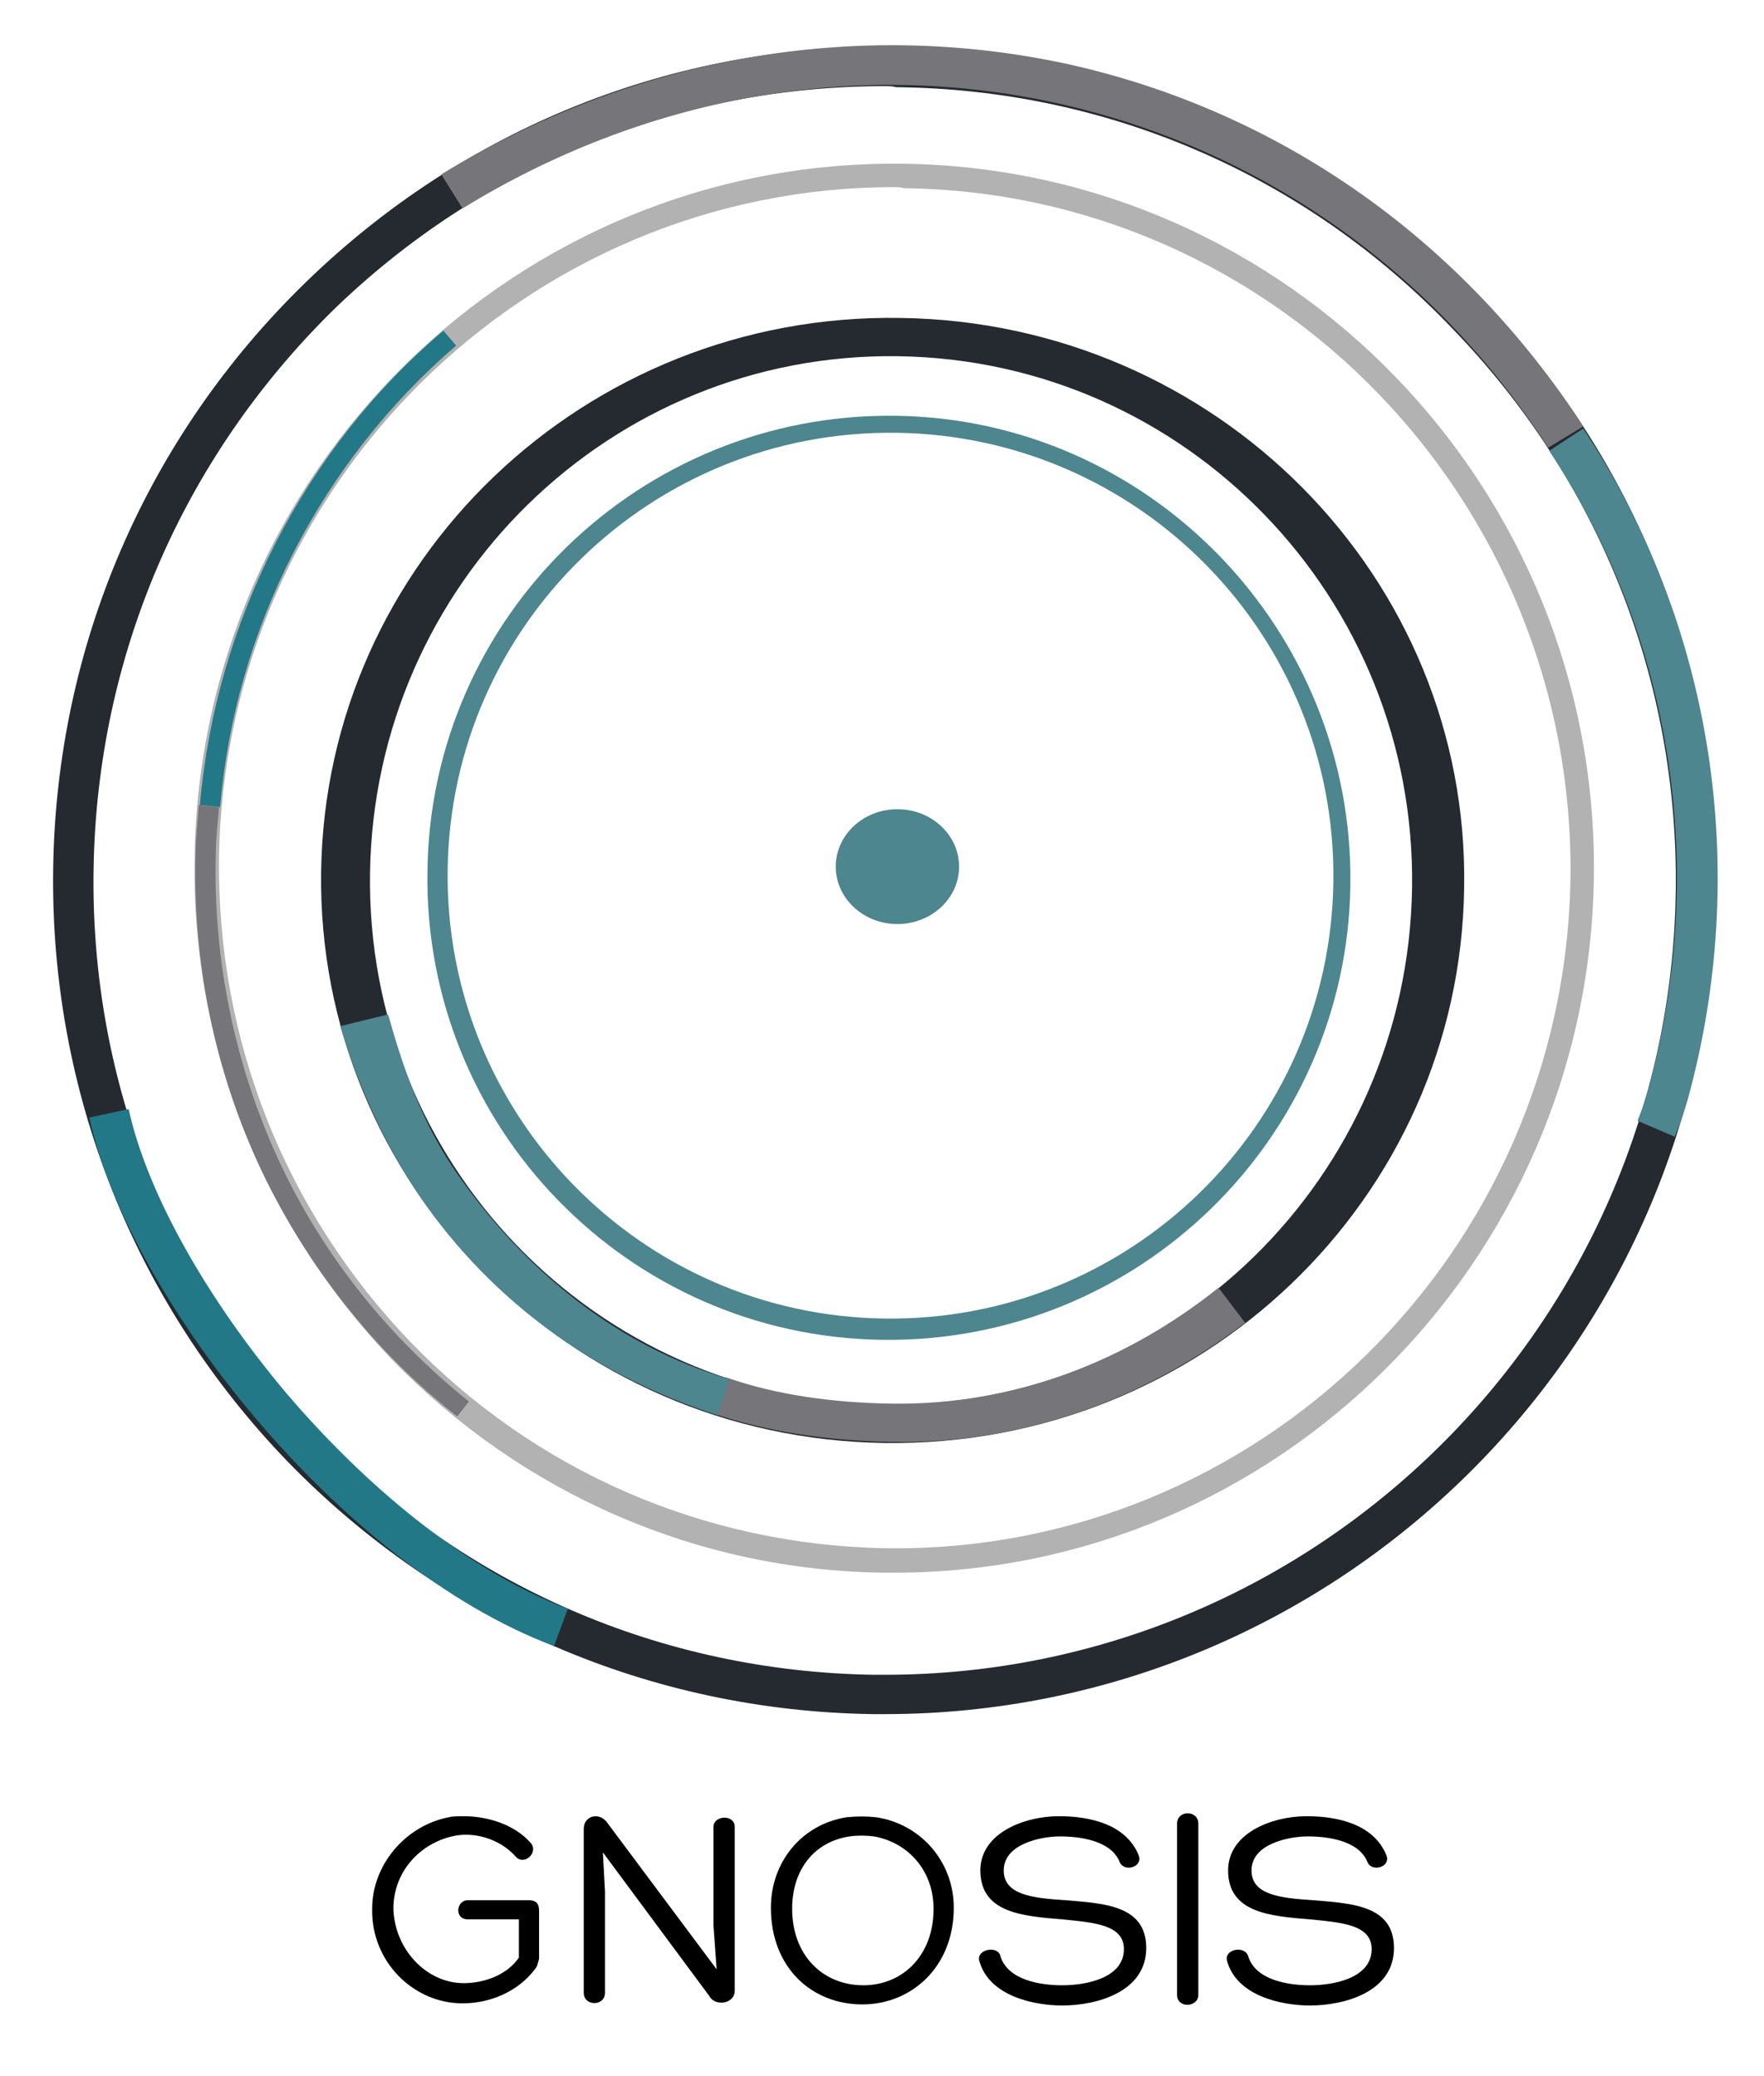 <?xml version="1.0" encoding="utf-8"?>
<!-- Generator: Adobe Illustrator 19.2.1, SVG Export Plug-In . SVG Version: 6.00 Build 0)  -->
<svg version="1.1" id="Capa_1" xmlns="http://www.w3.org/2000/svg" xmlns:xlink="http://www.w3.org/1999/xlink" x="0px" y="0px"
	 viewBox="0 0 165.9 195.2" style="enable-background:new 0 0 165.9 195.2;" xml:space="preserve">
<style type="text/css">
	.st0{fill:#252A31;}
	.st1{fill:#767579;}
	.st2{fill:#B2B2B2;}
	.st3{fill:#4D868E;}
	.st4{fill:#227887;}
</style>
<path class="st0" d="M83.2,161.2c-0.4,0-0.7,0-1.1,0c-20.9-0.3-40.4-8.7-55-23.7C12.6,122.5,4.7,102.6,5,81.7s8.7-40.5,23.7-55.1
	C43.7,12,63.4,4.1,84.3,4.4c20.9,0.3,40.4,8.7,55,23.7c14.6,15,22.4,34.8,22.1,55.8C160.8,126.7,125.9,161.2,83.2,161.2z M83.2,8.1
	c-19.5,0-37.9,7.5-51.9,21.1C17.1,43.2,9.1,61.8,8.8,81.8s7.2,38.8,21.1,53.1c13.9,14.3,32.4,22.3,52.3,22.6c0.3,0,0.7,0,1,0
	c40.6,0,73.8-32.8,74.4-73.6c0.3-19.9-7.2-38.8-21.1-53.1C122.7,16.4,104.1,8.4,84.3,8.2C83.9,8.1,83.6,8.1,83.2,8.1z"/>
<path class="st1" d="M145.6,42.1c-10.8-16.7-27.2-28.2-46.2-32.4c-19-4.2-38.8-0.6-55.9,9.9l-2-3.2C59.5,5.4,80.3,1.7,100.3,6
	c20,4.4,37.2,16.5,48.6,34.1L145.6,42.1z"/>
<path class="st2" d="M84.1,147.9c-0.3,0-0.6,0-0.9,0c-17.6-0.2-34-7.4-46.3-20C24.7,115.1,18,98.4,18.3,80.7
	C18.8,44.2,48.7,14.9,85,15.4l0,0c36.3,0.5,65.4,30.6,64.9,67.1C149.4,118.7,120,147.9,84.1,147.9z M84.1,17.6
	c-34.6,0-63,28.1-63.5,63.1c-0.2,17.1,6.2,33.2,18,45.5c11.8,12.2,27.7,19.1,44.7,19.4c35,0.5,63.9-27.8,64.4-63.1
	C148.1,47.2,120,18.1,85,17.7C84.7,17.6,84.4,17.6,84.1,17.6z"/>
<path class="st0" d="M84.7,29.9C55,29.4,30.6,52.8,30.2,82c-0.4,29.2,23.3,53.3,53,53.7c29.7,0.4,54.1-22.9,54.5-52.2
	C138.2,54.3,114.4,30.3,84.7,29.9z M132.8,83.5c-0.4,27.2-22.6,49-49.7,48.6c-27.1-0.4-48.7-22.8-48.3-50
	c0.4-27.2,22.6-49,49.7-48.6S133.2,56.3,132.8,83.5z"/>
<path class="st3" d="M84.2,39.1c-24-0.3-43.7,18.9-44,42.8C39.8,105.9,59,125.7,83,126s43.7-18.9,44-42.8
	C127.3,59.2,108.1,39.4,84.2,39.1z M125.4,82.9c-0.3,23-19.2,41.4-42.2,41.1c-23-0.3-41.4-19.2-41.1-42.2
	c0.3-23,19.2-41.4,42.2-41.1C107.3,41,125.7,59.9,125.4,82.9z"/>
<ellipse class="st3" cx="84.4" cy="81.5" rx="5.8" ry="5.4"/>
<path class="st4" d="M20.7,75.9l-1.9-0.2c1.5-17.2,9.8-33.5,22.9-44.6l1.2,1.4C30.2,43.4,22.1,59.2,20.7,75.9z"/>
<path class="st1" d="M43,133.2c-7.8-6.1-14.1-14.1-18.4-23.1c-4.4-9.3-6.5-19.6-6.2-30c0-1.2,0.2-3,0.3-4.4l1.9,0.2
	c-0.1,1.3-0.3,3-0.3,4.2c-0.3,10.1,1.8,20.2,6,29.2c4.1,8.8,10.3,16.5,17.8,22.5L43,133.2z"/>
<path class="st4" d="M52.1,154.8c-20.2-7.6-40.1-33-43.7-49.7l3.7-0.8c1.7,7.8,7.3,17.8,14.9,26.8c8.3,9.7,17.7,16.9,26.4,20.2
	L52.1,154.8z"/>
<path class="st3" d="M157.5,106.9l-3.5-1.5c0.5-1.2,0.6-1.7,1-2.9c5.7-20.7,2.3-42.6-9.3-60.1l3.2-2.1c12.2,18.4,15.8,41.5,9.8,63.2
	C158.3,104.8,158.1,105.5,157.5,106.9z"/>
<path class="st1" d="M114.6,121.1c-8.5,6.8-19.1,11.1-30.9,10.9c-5.4-0.1-10.7-0.8-15.5-2.5l-1.2,3.4c5.3,1.8,11,2.6,16.9,2.7
	c12.6,0.2,24-4.2,33.2-11.2L114.6,121.1z"/>
<path class="st3" d="M68.6,129.7c-10.5-3.1-19.4-10.2-26-19.9c-3-4.5-4.7-9.4-6.1-14.4L32,96.5c1.6,5.4,4.1,11,7.4,15.9
	c7.1,10.4,17,17.1,28.1,20.7L68.6,129.7z"/>
<g>
	<path d="M50.3,185.2c-1.6,2.1-4.2,3.2-6.8,3.2c-4.6,0-8.6-3.9-8.5-8.9c0-4.1,3.1-7.8,7.2-8.6c0.4-0.1,0.9-0.1,1.4-0.1
		c2.3,0,4.8,0.8,6.3,2.5c0.8,0.9-0.6,2.2-1.4,1.3c-1.5-1.7-4-2.4-6-1.9c-3,0.7-5.5,3.3-5.5,6.8c0.1,3.8,3.1,7,6.6,7
		c2,0,4.1-0.8,5.2-2.4v-3.6h-4.8c-1.3,0-1.1-1.8,0-1.8h5.7c0.8,0,1,0.4,1,1v4.5C50.6,184.6,50.5,185,50.3,185.2z"/>
	<path d="M67.1,171.8c0-1.1,2-1.2,2,0v15.4c0,1.3-1.9,1.5-2.4,0.5l-10-13.5l0.2,3.7v9.5c0,1.3-2,1.3-2,0v-15.4
		c0-1.3,1.5-1.6,2.2-0.6l10.3,13.8l-0.3-4.1V171.8z"/>
	<path d="M72.5,179.4c0-4.2,2.8-7.8,7.1-8.5c1-0.1,1.9-0.1,2.8,0c4.1,0.6,7.3,4.1,7.3,8.5c0,5.6-4,9.1-8.6,9.1
		C76.4,188.5,72.5,185.1,72.5,179.4z M74.5,179.5c0,4.4,2.9,7.2,6.7,7.2c3.6,0,6.6-2.7,6.6-7.2c0-3.5-2.3-6.2-5.6-6.8
		c-0.8-0.1-1.6-0.1-2.3,0C76.6,173.2,74.5,175.8,74.5,179.5z"/>
	<path d="M94.1,184c0.7,2.2,3.7,2.7,5.8,2.7c2.3,0,5.8-0.7,5.8-3.4c0-2.3-2.8-2.5-5.8-2.8c-3.7-0.3-7.7-0.6-7.7-4.6
		c0-3.5,4.1-5.1,7.4-5.1c2.8,0,6.3,0.7,7.5,3.7c0.4,1.1-1.4,1.6-1.8,0.6c-0.8-2-3.7-2.4-5.6-2.4c-1.8,0-5.3,0.7-5.3,3.2
		c0,2.3,2.7,2.6,5.8,2.8c3.7,0.3,7.6,0.5,7.6,4.5c0,4.1-4.6,5.4-7.9,5.4c-2.7,0-6.9-0.9-7.8-4.2C91.8,183.3,93.9,182.9,94.1,184z"/>
	<path d="M110.7,171.5c0-1.3,2-1.3,2,0v16.1c0,1.2-2,1.3-2,0V171.5z"/>
	<path d="M117.4,184c0.7,2.2,3.7,2.7,5.8,2.7c2.3,0,5.8-0.7,5.8-3.4c0-2.3-2.8-2.5-5.8-2.8c-3.7-0.3-7.7-0.6-7.7-4.6
		c0-3.5,4.1-5.1,7.4-5.1c2.8,0,6.3,0.7,7.5,3.7c0.4,1.1-1.4,1.6-1.8,0.6c-0.8-2-3.7-2.4-5.6-2.4c-1.8,0-5.3,0.7-5.3,3.2
		c0,2.3,2.7,2.6,5.8,2.8c3.7,0.3,7.6,0.5,7.6,4.5c0,4.1-4.6,5.4-7.9,5.4c-2.7,0-6.9-0.9-7.8-4.2C115.1,183.3,117.1,182.9,117.4,184z
		"/>
</g>
</svg>

